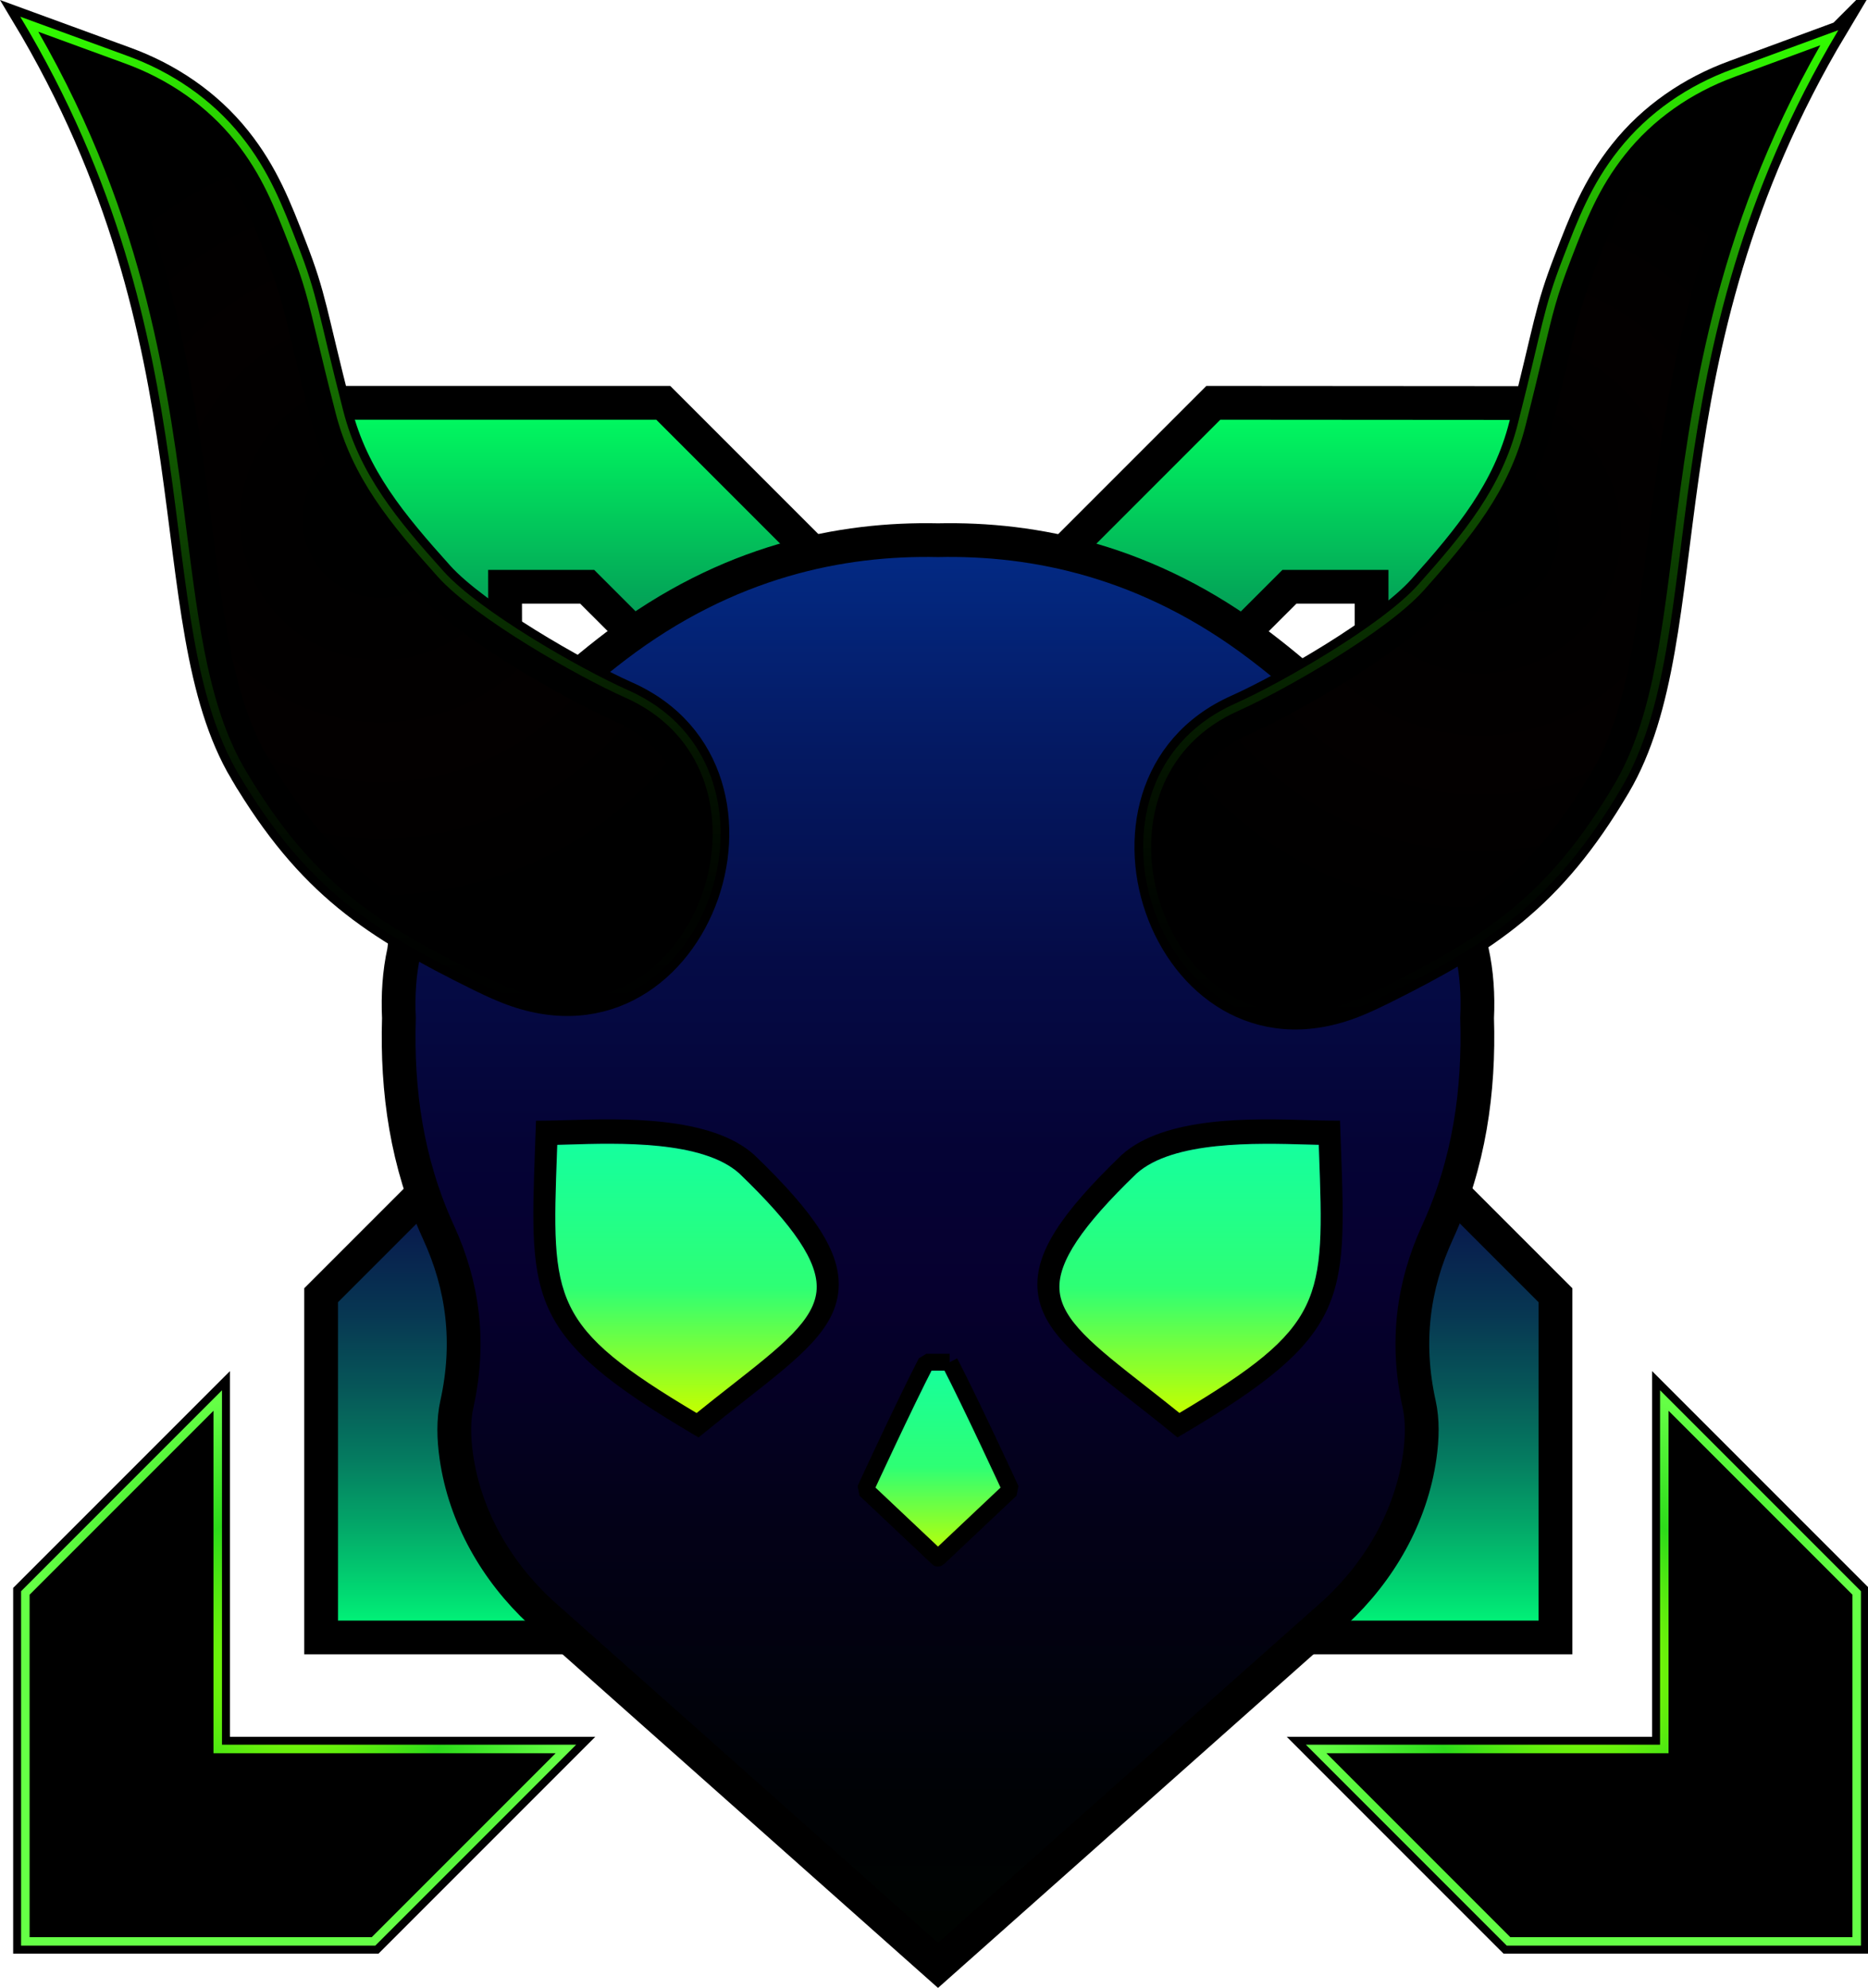 <svg viewBox="0 0 2355 2506.005" xmlns="http://www.w3.org/2000/svg" xmlns:xlink="http://www.w3.org/1999/xlink"><linearGradient id="a" gradientUnits="userSpaceOnUse" x1="1182.532" x2="1182.532" y1="2063.889" y2="507.723"><stop offset="0" stop-color="#00ff7a"/><stop offset=".032" stop-color="#01dd73"/><stop offset=".087" stop-color="#03aa69"/><stop offset=".144" stop-color="#057c60"/><stop offset=".203" stop-color="#065658"/><stop offset=".264" stop-color="#073652"/><stop offset=".327" stop-color="#081e4e"/><stop offset=".393" stop-color="#090d4a"/><stop offset=".465" stop-color="#090348"/><stop offset=".552" stop-color="#0a0048"/><stop offset="1" stop-color="#00ff60"/></linearGradient><linearGradient id="b" gradientUnits="userSpaceOnUse" x1="1182.553" x2="1182.553" y1="680.715" y2="2477.158"><stop offset="0" stop-color="#032b86"/><stop offset=".148" stop-color="#041962"/><stop offset=".297" stop-color="#050b46"/><stop offset=".427" stop-color="#050335"/><stop offset=".524" stop-color="#06002f"/><stop offset=".687" stop-color="#030118"/><stop offset=".866" stop-color="#000206"/><stop offset=".994" stop-color="#000300"/></linearGradient><radialGradient id="c" cx="480.038" cy="654.677" fx="480.038" fy="654.677" gradientUnits="userSpaceOnUse" r="508.976"><stop offset=".117"/><stop offset=".58" stop-color="#030000"/><stop offset="1"/></radialGradient><linearGradient id="d" gradientUnits="userSpaceOnUse" x1="466.969" x2="466.969" y1="1269.593" y2="21.034"><stop offset="0"/><stop offset=".113" stop-color="#000400"/><stop offset=".237" stop-color="#031100"/><stop offset=".366" stop-color="#072700"/><stop offset=".5" stop-color="#0d4600"/><stop offset=".636" stop-color="#156e00"/><stop offset=".774" stop-color="#1f9e00"/><stop offset=".912" stop-color="#2ad700"/><stop offset="1" stop-color="#32ff00"/></linearGradient><radialGradient id="e" cx="1866.419" cy="671.722" fx="1866.419" fy="671.722" r="507.679" xlink:href="#c"/><linearGradient id="f" x1="1879.409" x2="1879.409" xlink:href="#d" y1="1286.593" y2="38.034"/><linearGradient id="g" gradientUnits="userSpaceOnUse" x1="864.861" x2="864.861" y1="1441.614" y2="1781.009"><stop offset="0" stop-color="#15ff9e"/><stop offset=".534" stop-color="#2eff74"/><stop offset=".999" stop-color="#c3ff00"/></linearGradient><linearGradient id="h" x1="1500.299" x2="1500.299" xlink:href="#g" y1="1441.693" y2="1780.931"/><linearGradient id="i" x1="1182.553" x2="1182.553" xlink:href="#g" y1="1716.95" y2="1963.883"/><radialGradient id="j" cx="1996.224" cy="2102.336" fx="1996.224" fy="2102.336" gradientUnits="userSpaceOnUse" r="349.953"><stop offset=".117" stop-color="#90ff00"/><stop offset=".58" stop-color="#2ddb1a"/><stop offset="1" stop-color="#65ff46"/></radialGradient><radialGradient id="k" cx="376.478" fx="376.478" xlink:href="#j"/><symbol id="l" viewBox="0 0 2356.108 2505.624"><path d="m1529.383 2063.889-346.456-346.456-346.456 346.456h-431.625v-431.342l346.739-346.739-346.669-346.672-3.375-431.408h434.647l346.739 346.739 346.747-346.744 433.847.306-2.567 431.372-346.41 346.684 346.463 346.463v431.342h-431.625zm199.789-238.725v-103.553l-278.673-278.67-103.799 103.579 278.91 278.644zm-988.927 0 278.91-278.644-103.799-103.579-278.673 278.67v103.553zm442.683-435.549 103.587-103.807-103.587-103.807-103.587 103.807zm267.572-267.826 278.673-278.673v-103.553h-103.561l-278.91 278.647 103.799 103.579zm-534.877-.017 103.547-103.547-278.925-278.661h-103.516l.219 103.534z" fill="url(#a)"/><path d="m1538.48 529.014 403.633.284-2.389 401.238-355.272 355.556 355.272 355.272v401.244h-401.528l-355.272-355.272-355.272 355.272h-401.521v-401.244l355.556-355.556-355.556-355.556-3.14-401.239h404.378l355.556 355.556 355.556-355.556m-87.967 622.856 299.939-299.934v-133.655h-133.65l-300.222 299.938zm-534.895 0 133.656-133.65-300.223-299.938h-133.65l.284 133.655zm267.306 267.877 133.656-133.939-133.656-133.938-133.649 133.938zm433.878 426.7h133.65v-133.65l-299.939-299.939-133.933 133.65 300.222 299.938m-1001.4 0h133.65l300.223-299.938-133.939-133.65-299.934 299.939v133.65m905.461-1360.011-12.483 12.478-325.456 325.456-325.455-325.456-12.467-12.467h-464.911l.339 42.9 3.139 401.238.134 17.434 12.327 12.334 325.456 325.455-325.456 325.456-12.467 12.467v461.444h461.723l12.467-12.467 325.172-325.172 325.172 325.172 12.467 12.467h461.728v-461.444l-12.466-12.467-325.187-325.187 325.198-325.457 12.35-12.356.1-17.472 2.389-401.239.256-42.789-42.789-.033-403.633-.283-17.645-.011zm113.555 274.411h73.467v73.455l-257.407 257.402-73.658-73.503zm-976.359 0h73.377l257.629 257.386-73.442 73.439-257.407-257.407-.156-73.418zm451.345 524.961 73.521-73.68 73.524 73.68-73.524 73.68zm-451.435 444.622 257.402-257.407 73.662 73.503-257.598 257.354h-73.467v-73.45zm718.852-183.904 73.658-73.502 257.407 257.407v73.45h-73.467l-257.598-257.354z"/><path d="m1855.764 1199.216c-3.329-31.838-31.857-205.802-266.67-384.677-141.662-107.916-285.186-136.277-406.542-133.662-121.355-2.615-264.877 25.746-406.542 133.662-234.84 178.897-263.348 352.88-266.671 384.687-5.963 26.879-7.765 55.082-6.426 83.913-2.822 92.399 9.984 182.949 49.807 269.835 31.147 67.802 40.492 139.011 23.219 217.028-4.461 20.001-3.947 42.804-.669 65.756 10.807 75.664 50.203 144.315 106.167 196.258l501.114 445.143 501.114-445.143c55.965-51.943 95.361-120.594 106.167-196.258 3.279-22.952 3.792-45.755-.667-65.756-17.272-78.017-7.929-149.225 23.219-217.028 39.818-86.881 52.624-177.424 49.805-269.818 1.341-28.841-.461-57.053-6.427-83.941z" fill="url(#b)"/><path d="m1855.764 1199.216c-3.329-31.838-31.857-205.802-266.67-384.677-141.662-107.916-285.186-136.277-406.542-133.662-121.355-2.615-264.877 25.746-406.542 133.662-234.84 178.897-263.348 352.88-266.671 384.687-5.963 26.879-7.765 55.082-6.426 83.913-2.822 92.399 9.984 182.949 49.807 269.835 31.147 67.802 40.492 139.011 23.219 217.028-4.461 20.001-3.947 42.804-.669 65.756 10.807 75.664 50.203 144.315 106.167 196.258l501.114 445.143 501.114-445.143c55.965-51.943 95.361-120.594 106.167-196.258 3.279-22.952 3.792-45.755-.667-65.756-17.272-78.017-7.929-149.225 23.219-217.028 39.818-86.881 52.624-177.424 49.805-269.818 1.341-28.841-.461-57.053-6.427-83.941z" fill="none" stroke="#000" stroke-linecap="square" stroke-miterlimit="500" stroke-width="42.564"/><path d="m715.191 1248.31c-24.469-.006-50.056-5.619-76.05-16.692l-.233-.097c-9.644-3.972-18.811-8.417-28.519-13.119-67.119-33.158-117.969-61.286-163.736-98.856-48.197-39.564-87.406-87.042-127.131-153.936-44.703-75.253-57.867-178.353-73.111-297.731-21.599-169.157-48.114-376.848-173.451-606.836l79.887 29.205c54.489 19.717 101.086 52.464 134.819 94.725 32.781 40.986 48.478 81.436 66.653 128.269l.931 2.397c17.153 44.119 22.019 64.494 33.778 113.717 5.572 23.319 12.506 52.342 22.897 92.947 21.531 84.786 70.269 143.881 131.744 212.317 48.353 53.606 179.803 128.189 239.811 154.892 41.547 18.406 72.328 48.633 89.05 87.425 15.103 35.031 18.617 77.006 9.897 118.192-8.875 41.925-29.564 80.281-58.256 108-30.597 29.558-68.273 45.181-108.959 45.181-.007 0-.014 0-.022 0z" fill="url(#c)"/><path d="m117.083 99.835 28.454 10.403.134.044c50.728 18.361 94.078 48.778 125.389 88.006 30.723 38.405 45.867 77.434 63.405 122.622l.95 2.45c16.622 42.756 21.389 62.717 32.911 110.944 5.586 23.375 12.536 52.472 22.959 93.199l-.003.001c10.611 41.783 28.622 81.261 55.05 120.688 24.178 36.066 53.522 69.494 81.5 100.65l.062.066c28.716 31.828 80.428 66.839 118.761 90.605 43.7 27.101 92.811 53.706 128.178 69.439l.056.027c84.383 37.384 100.128 118.378 86.728 181.711-8.006 37.816-26.55 72.306-52.228 97.117-18.517 17.889-49.889 39.216-94.2 39.216-21.578 0-44.355-5.038-67.7-14.988l-.467-.194c-8.985-3.7-17.812-7.972-27.144-12.491-65.85-32.534-115.534-59.985-159.723-96.254-46.2-37.928-83.928-83.683-122.339-148.36-19.105-32.161-33.3-71.489-44.678-123.762-10.756-49.395-17.973-105.933-25.617-165.789-20.292-158.947-44.883-351.556-150.438-565.353m-91.584-78.803c249.305 414.2 159.788 760.278 275.722 955.444 84.895 142.956 166.973 195.411 299.828 261.05 9.75 4.723 19.494 9.445 29.755 13.673 29.81 12.697 58.107 18.394 84.387 18.394 193.956 0 279.556-309.757 76.941-399.527-62.583-27.844-188.006-100.194-232.633-149.666-58.733-65.39-106.439-122.572-126.962-203.373-32.572-127.288-31.544-142.455-57.449-209.089-18.723-48.228-35.395-91.988-70.789-136.238-37.706-47.239-88.489-81.3-144.145-101.439z"/><path d="m301.22 976.476c84.897 142.956 166.972 195.414 299.831 261.05 9.746 4.724 19.493 9.448 29.752 13.674 249.816 106.409 391.396-279.199 161.329-381.133-62.582-27.845-188.003-100.193-232.632-149.669-58.735-65.387-106.441-122.569-126.96-203.37-32.574-127.293-31.548-142.459-57.453-209.088-18.723-48.232-35.395-91.989-70.79-136.243-37.703-47.238-88.487-81.298-144.144-101.436l-134.655-49.226c249.303 414.199 159.79 760.276 275.721 955.442z" fill="none" stroke="#000" stroke-linecap="round" stroke-miterlimit="500" stroke-width="22"/><path d="m48.251 39.999 108.499 39.665c56.385 20.4 104.701 54.382 139.737 98.278 33.847 42.317 49.831 83.506 68.34 131.2l.94 2.422c17.43 44.831 22.351 65.43 34.239 115.192 5.561 23.277 12.48 52.244 22.841 92.733 20.906 82.324 68.789 140.322 129.227 207.606 47.257 52.389 176.768 125.755 236.006 152.113 22.908 10.149 42.762 23.629 59.01 40.064 15.141 15.314 27.183 33.207 35.796 53.184 8.169 18.943 13.179 39.543 14.893 61.228 1.657 20.959.207 42.407-4.31 63.75-9.333 44.105-31.157 84.518-61.453 113.79-32.747 31.642-73.146 48.367-116.827 48.367-25.987 0-53.059-5.919-80.466-17.593l-.109-.047c-9.958-4.102-19.709-8.825-29.166-13.408-66.023-32.619-119.516-62.158-165.953-100.278-24.146-19.821-45.936-41.517-66.611-66.324-21.714-26.053-42.343-55.68-63.065-90.572-20.946-35.262-36.357-77.672-48.502-133.466-11.053-50.784-18.359-108.009-26.096-168.592-22.3-174.661-49.87-390.63-186.969-629.313m-22.752-18.965c249.304 414.198 159.79 760.275 275.721 955.442 84.896 142.955 166.972 195.415 299.832 261.051 9.745 4.723 19.492 9.447 29.753 13.673 29.809 12.696 58.104 18.393 84.384 18.393 193.955 0 279.558-309.755 76.943-399.525-62.582-27.846-188.003-100.193-232.632-149.669-58.734-65.387-106.439-122.57-126.96-203.37-32.573-127.293-31.547-142.458-57.453-209.089-18.723-48.231-35.394-91.988-70.79-136.242-37.702-47.239-88.486-81.299-144.144-101.436l-134.654-49.228z" fill="url(#d)"/><path d="m1633.015 1265.31c-40.217-.003-77.489-15.542-107.786-44.939-28.442-27.597-49.008-65.819-57.914-107.631-8.797-41.3-5.394-83.417 9.583-118.594 16.569-38.917 47.142-69.222 88.417-87.647 59.608-26.717 190.111-101.317 238.092-154.903 61.05-68.469 109.428-127.558 130.803-212.364 10.303-40.564 17.186-69.583 22.714-92.9 11.675-49.236 16.508-69.614 33.533-113.728l.939-2.439c18.039-46.828 33.619-87.272 66.142-128.236 33.483-42.261 79.711-74.994 133.7-94.675l79.074-29.121c-124.382 229.957-150.707 437.632-172.143 606.768-15.131 119.392-28.2 222.5-72.578 297.767-39.433 66.894-78.35 114.367-126.183 153.928-45.417 37.561-95.881 65.681-162.581 98.878l.147-.072-.106.053c-9.617 4.692-18.7 9.125-28.247 13.086l-.236.1c-25.778 11.061-51.136 16.669-75.369 16.669z" fill="url(#e)"/><path d="m2226.336 117.005c-104.743 213.754-129.143 406.305-149.285 565.228-7.583 59.861-14.75 116.405-25.428 165.812-11.294 52.294-25.394 91.639-44.366 123.816-38.123 64.672-75.572 110.422-121.417 148.333-43.828 36.248-93.118 63.682-158.432 96.194-9.266 4.525-18.03 8.797-26.945 12.495l-.478.199c-23.105 9.917-45.639 14.944-66.972 14.944-43.678 0-74.661-21.166-92.967-38.922-25.439-24.684-43.878-59.056-51.917-96.783-13.55-63.595 1.889-144.905 85.861-182.389l.062-.028c35.116-15.738 83.889-42.355 127.277-69.461 38.062-23.777 89.417-58.806 117.934-90.649l.061-.067c27.778-31.155 56.906-64.594 80.9-100.649 26.213-39.4 44.08-78.837 54.604-120.573l.001.001c10.356-40.762 17.256-69.872 22.806-93.262 11.439-48.238 16.172-68.211 32.684-111l.933-2.422c17.411-45.2 32.45-84.239 62.983-122.688 31.017-39.161 73.995-69.551 124.289-87.884l.133-.05 27.679-10.194m91.271-78.973h.005zm0 0-133.661 49.228c-55.244 20.14-105.655 54.2-143.078 101.439-35.133 44.25-51.683 88.011-70.267 136.238-25.711 66.634-24.694 81.801-57.028 209.089-20.367 80.806-67.722 137.983-126.022 203.373-44.3 49.472-168.794 121.822-230.911 149.666-201.104 89.765-116.12 399.527 76.372 399.527 26.096 0 54.158-5.689 83.761-18.394 10.189-4.228 19.861-8.95 29.533-13.673 131.878-65.639 213.344-118.094 297.617-261.05 115.072-195.166 26.222-541.244 273.683-955.444z"/><path d="m2317.606 38.034-133.659 49.226c-55.246 20.138-105.654 54.199-143.079 101.436-35.133 44.254-51.682 88.011-70.267 136.243-25.713 66.63-24.695 81.796-57.028 209.088-20.367 80.801-67.721 137.983-126.022 203.37-44.298 49.475-168.792 121.823-230.912 149.669-228.366 101.934-87.833 487.542 160.136 381.133 10.184-4.226 19.858-8.95 29.532-13.674 131.877-65.635 213.345-118.094 297.614-261.05 115.074-195.166 26.223-541.243 273.683-955.442z" fill="none" stroke="#000" stroke-linecap="round" stroke-miterlimit="500" stroke-width="22"/><path d="m2294.933 57.042c-136.058 238.657-163.438 454.635-185.572 629.279-7.679 60.586-14.931 117.81-25.904 168.599-12.054 55.799-27.354 98.213-48.147 133.479-20.569 34.893-41.044 64.519-62.599 90.571-20.523 24.808-42.148 46.5-66.114 66.32-46.089 38.115-99.179 67.651-164.709 100.268l-.021.01c-9.36 4.569-19.039 9.295-28.923 13.396l-.11.047c-27.19 11.667-54.046 17.583-79.819 17.583-43.208 0-83.197-16.639-115.64-48.117-30.028-29.135-51.724-69.397-61.093-113.371-4.559-21.394-6.059-42.903-4.458-63.934 1.654-21.755 6.597-42.426 14.691-61.439 8.536-20.046 20.492-37.999 35.536-53.361 16.145-16.486 35.881-30.002 58.68-40.178 58.793-26.354 187.357-99.727 234.286-152.139 59.977-67.267 107.504-125.264 128.25-207.563 10.289-40.508 17.159-69.478 22.677-92.755 11.801-49.763 16.686-70.361 33.99-115.2l.929-2.412c18.375-47.697 34.242-88.891 67.844-131.216 34.766-43.883 82.716-77.857 138.697-98.262l107.529-39.604m22.673-19.008h.005zm0 0-133.658 49.228c-55.246 20.137-105.654 54.196-143.08 101.436-35.133 44.254-51.682 88.011-70.266 136.242-25.714 66.631-24.696 81.796-57.029 209.089-20.367 80.802-67.72 137.983-126.021 203.37-44.298 49.476-168.792 121.823-230.911 149.669-201.104 89.765-116.119 399.525 76.375 399.525 26.097 0 54.157-5.689 83.761-18.393 10.184-4.226 19.858-8.95 29.533-13.673 131.877-65.636 213.346-118.096 297.614-261.051 115.074-195.167 26.223-541.244 273.683-955.442z" fill="url(#f)"/><path d="m951.032 1455.794c-54.821-49.592-168.153-46.045-235.874-43.968-9.83.305-18.665.582-26.159.637l-13.259.139-1.272 35.712c-6.955 191.164-8.614 236.572 197.907 358.556l8.337 4.931 7.48-6.123c18.029-14.739 35.105-28.12 50.922-40.532 69.601-54.606 115.586-90.678 118.158-141.987 2.226-44.217-28.468-92.645-106.24-167.365zm-29.021 290.473c-13.743 10.749-28.413 22.275-43.829 34.742-183.957-109.545-182.823-140.741-175.979-328.663l.332-9.337c4.245-.111 8.752-.249 13.48-.388 63.503-1.967 169.868-5.292 216.102 36.515 69.117 66.436 99.161 111.346 97.447 145.644-1.936 38.621-43.953 71.589-107.553 121.486z"/><path d="m1690.633 1448.231-1.272-35.712-13.356-.083c-7.909-.028-17.31-.305-27.818-.61-67.306-2.106-179.767-5.292-234.104 43.94l-.332.277c-77.399 74.526-108.065 122.982-105.798 167.282 2.599 51.42 48.751 87.575 118.601 142.292 15.651 12.273 32.547 25.488 50.355 40.034l7.494 6.123 8.323-4.931c206.507-121.984 204.876-167.42 197.907-358.612zm-203.714 332.701c-15.209-12.273-29.699-23.605-43.276-34.243-63.849-50.035-106.019-83.087-107.982-121.818-1.742-34.354 28.233-79.264 97.17-145.672 46.179-41.53 151.451-38.399 214.554-36.626 5.337.166 10.425.305 15.181.416l.332 9.226c6.83 187.95 7.964 219.173-175.979 328.718z"/><path d="m932.118 1479.137c-46.235-41.807-152.599-38.482-216.102-36.515-4.729.139-9.236.277-13.48.388l-.332 9.337c-6.844 187.922-7.978 219.118 175.979 328.663 15.416-12.467 30.086-23.992 43.829-34.742 63.6-49.896 105.618-82.865 107.553-121.486 1.714-34.299-28.33-79.208-97.447-145.644z" fill="url(#g)"/><path d="m1662.566 1442.987c-4.756-.111-9.844-.249-15.181-.416-63.102-1.773-168.375-4.904-214.554 36.626-68.937 66.409-98.912 111.318-97.17 145.672 1.963 38.731 44.133 71.783 107.982 121.818 13.577 10.639 28.067 21.97 43.276 34.243 183.943-109.545 182.809-140.768 175.979-328.718l-.332-9.226z" fill="url(#h)"/><path d="m1197.257 1716.95h-29.408c-27.446 53.033-77.018 160.502-77.018 160.502l91.55 86.362c.096.091.246.091.342 0l91.55-86.362s-49.572-107.469-77.018-160.502z" fill="url(#i)" stroke="#000" stroke-linecap="square" stroke-linejoin="bevel" stroke-width="21.282"/><path d="m2124.836 1829.567v401.525h-401.241l189.27 189.27h401.241v-401.525z"/><path d="m2124.836 1829.567v401.525h-401.241l189.27 189.27h401.241v-401.525z" fill="none" stroke="#000" stroke-linecap="round" stroke-linejoin="round" stroke-width="53"/><path d="m2124.835 1829.565 189.273 189.273v401.526h-401.242l-189.273-189.273h401.242zm-42-101.395v460.921h-460.637l71.695 71.7 189.274 189.274 12.305 12.3h460.637v-460.921l-12.3-12.305-189.274-189.274z"/><path d="m2124.838 1829.565 189.267 189.271v401.525h-401.242l-189.267-189.267h401.242zm-32-77.254v446.784h-446.496l54.625 54.629 189.267 189.267 9.375 9.371h446.496v-446.779l-9.371-9.375-189.267-189.271z" fill="url(#j)"/><path d="m2124.836 1829.567v401.525h-401.241l189.27 189.27h401.241v-401.525z" fill="none" stroke="#000" stroke-linecap="round" stroke-miterlimit="500" stroke-width="42.565"/><path d="m247.865 1829.567-0 401.525 401.241 0-189.27 189.27-401.241-0.0 0-401.525z"/><path d="m247.865 1829.567-0 401.525 401.241 0-189.27 189.27-401.241-0.0 0-401.525z" fill="none" stroke="#000" stroke-linecap="round" stroke-linejoin="round" stroke-width="53"/><path d="m247.866 1829.565v401.526h401.242l-189.273 189.273h-401.242v-401.526zm401.242 401.526h.005m-359.247-502.921-71.7 71.695-189.273 189.274-12.3 12.305v460.921h460.637l12.306-12.3 189.273-189.274 71.694-71.7h-460.637z"/><path d="m247.867 1829.565v401.529h401.237l-189.271 189.267h-401.237v-401.525zm401.237 401.529h.005m-369.242-478.784-54.629 54.625-189.271 189.271-9.37 9.375v446.779h446.491l9.375-9.371 189.271-189.267 54.625-54.629h-446.492z" fill="url(#k)"/><path d="m247.865 1829.567-0 401.525 401.241 0-189.27 189.27-401.241-0.0 0-401.525z" fill="none" stroke="#000" stroke-linecap="round" stroke-miterlimit="500" stroke-width="42.565"/></symbol><use height="2505.624" width="2356.108" xlink:href="#l"/></svg>